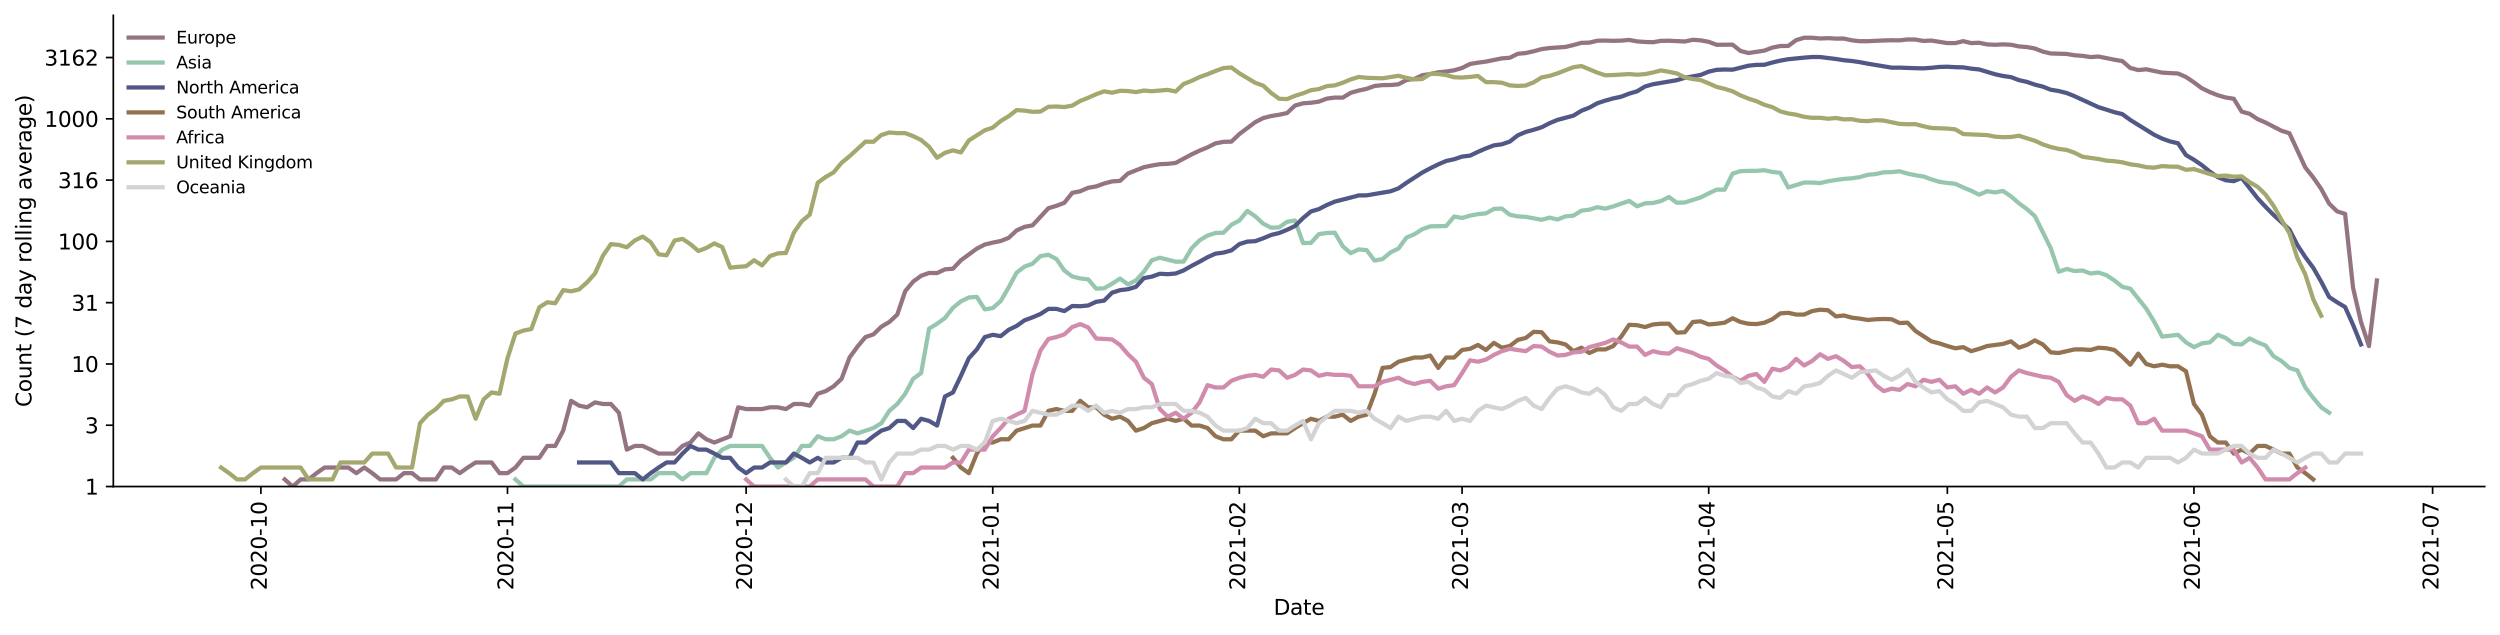 <?xml version="1.0" encoding="utf-8" standalone="no"?>
<!DOCTYPE svg PUBLIC "-//W3C//DTD SVG 1.1//EN"
  "http://www.w3.org/Graphics/SVG/1.1/DTD/svg11.dtd">
<svg height="298.621pt" version="1.1" viewBox="0 0 1176.528 298.621" width="1176.528pt" xmlns="http://www.w3.org/2000/svg" xmlns:xlink="http://www.w3.org/1999/xlink">
 <defs>
  <style type="text/css">*{stroke-linecap:butt;stroke-linejoin:round;}</style>
 </defs>
 <g id="figure_1">
  <g id="patch_1">
   <path d="M 0 298.621 
L 1176.528 298.621 
L 1176.528 0 
L 0 0 
z
" style="fill:#ffffff;"/>
  </g>
  <g id="axes_1">
   <g id="patch_2">
    <path d="M 53.328 228.96 
L 1169.328 228.96 
L 1169.328 7.2 
L 53.328 7.2 
z
" style="fill:#ffffff;"/>
   </g>
   <g id="matplotlib.axis_1">
    <g id="xtick_1">
     <g id="line2d_1">
      <defs>
       <path d="M 0 0 
L 0 3.5 
" id="m8755828270" style="stroke:#000000;stroke-width:0.8;"/>
      </defs>
      <g>
       <use style="stroke:#000000;stroke-width:0.8;" x="122.774" xlink:href="#m8755828270" y="228.96"/>
      </g>
     </g>
     <g id="text_1">
      <!-- 2020-10 -->
      <g transform="translate(125.533 277.743)rotate(-90)scale(0.1 -0.1)">
       <defs>
        <path d="M 1228 531 
L 3431 531 
L 3431 0 
L 469 0 
L 469 531 
Q 828 903 1448 1529 
Q 2069 2156 2228 2338 
Q 2531 2678 2651 2914 
Q 2772 3150 2772 3378 
Q 2772 3750 2511 3984 
Q 2250 4219 1831 4219 
Q 1534 4219 1204 4116 
Q 875 4013 500 3803 
L 500 4441 
Q 881 4594 1212 4672 
Q 1544 4750 1819 4750 
Q 2544 4750 2975 4387 
Q 3406 4025 3406 3419 
Q 3406 3131 3298 2873 
Q 3191 2616 2906 2266 
Q 2828 2175 2409 1742 
Q 1991 1309 1228 531 
z
" id="DejaVuSans-32" transform="scale(0.016)"/>
        <path d="M 2034 4250 
Q 1547 4250 1301 3770 
Q 1056 3291 1056 2328 
Q 1056 1369 1301 889 
Q 1547 409 2034 409 
Q 2525 409 2770 889 
Q 3016 1369 3016 2328 
Q 3016 3291 2770 3770 
Q 2525 4250 2034 4250 
z
M 2034 4750 
Q 2819 4750 3233 4129 
Q 3647 3509 3647 2328 
Q 3647 1150 3233 529 
Q 2819 -91 2034 -91 
Q 1250 -91 836 529 
Q 422 1150 422 2328 
Q 422 3509 836 4129 
Q 1250 4750 2034 4750 
z
" id="DejaVuSans-30" transform="scale(0.016)"/>
        <path d="M 313 2009 
L 1997 2009 
L 1997 1497 
L 313 1497 
L 313 2009 
z
" id="DejaVuSans-2d" transform="scale(0.016)"/>
        <path d="M 794 531 
L 1825 531 
L 1825 4091 
L 703 3866 
L 703 4441 
L 1819 4666 
L 2450 4666 
L 2450 531 
L 3481 531 
L 3481 0 
L 794 0 
L 794 531 
z
" id="DejaVuSans-31" transform="scale(0.016)"/>
       </defs>
       <use xlink:href="#DejaVuSans-32"/>
       <use x="63.623" xlink:href="#DejaVuSans-30"/>
       <use x="127.246" xlink:href="#DejaVuSans-32"/>
       <use x="190.869" xlink:href="#DejaVuSans-30"/>
       <use x="254.492" xlink:href="#DejaVuSans-2d"/>
       <use x="290.576" xlink:href="#DejaVuSans-31"/>
       <use x="354.199" xlink:href="#DejaVuSans-30"/>
      </g>
     </g>
    </g>
    <g id="xtick_2">
     <g id="line2d_2">
      <g>
       <use style="stroke:#000000;stroke-width:0.8;" x="238.829" xlink:href="#m8755828270" y="228.96"/>
      </g>
     </g>
     <g id="text_2">
      <!-- 2020-11 -->
      <g transform="translate(241.588 277.743)rotate(-90)scale(0.1 -0.1)">
       <use xlink:href="#DejaVuSans-32"/>
       <use x="63.623" xlink:href="#DejaVuSans-30"/>
       <use x="127.246" xlink:href="#DejaVuSans-32"/>
       <use x="190.869" xlink:href="#DejaVuSans-30"/>
       <use x="254.492" xlink:href="#DejaVuSans-2d"/>
       <use x="290.576" xlink:href="#DejaVuSans-31"/>
       <use x="354.199" xlink:href="#DejaVuSans-31"/>
      </g>
     </g>
    </g>
    <g id="xtick_3">
     <g id="line2d_3">
      <g>
       <use style="stroke:#000000;stroke-width:0.8;" x="351.14" xlink:href="#m8755828270" y="228.96"/>
      </g>
     </g>
     <g id="text_3">
      <!-- 2020-12 -->
      <g transform="translate(353.9 277.743)rotate(-90)scale(0.1 -0.1)">
       <use xlink:href="#DejaVuSans-32"/>
       <use x="63.623" xlink:href="#DejaVuSans-30"/>
       <use x="127.246" xlink:href="#DejaVuSans-32"/>
       <use x="190.869" xlink:href="#DejaVuSans-30"/>
       <use x="254.492" xlink:href="#DejaVuSans-2d"/>
       <use x="290.576" xlink:href="#DejaVuSans-31"/>
       <use x="354.199" xlink:href="#DejaVuSans-32"/>
      </g>
     </g>
    </g>
    <g id="xtick_4">
     <g id="line2d_4">
      <g>
       <use style="stroke:#000000;stroke-width:0.8;" x="467.195" xlink:href="#m8755828270" y="228.96"/>
      </g>
     </g>
     <g id="text_4">
      <!-- 2021-01 -->
      <g transform="translate(469.955 277.743)rotate(-90)scale(0.1 -0.1)">
       <use xlink:href="#DejaVuSans-32"/>
       <use x="63.623" xlink:href="#DejaVuSans-30"/>
       <use x="127.246" xlink:href="#DejaVuSans-32"/>
       <use x="190.869" xlink:href="#DejaVuSans-31"/>
       <use x="254.492" xlink:href="#DejaVuSans-2d"/>
       <use x="290.576" xlink:href="#DejaVuSans-30"/>
       <use x="354.199" xlink:href="#DejaVuSans-31"/>
      </g>
     </g>
    </g>
    <g id="xtick_5">
     <g id="line2d_5">
      <g>
       <use style="stroke:#000000;stroke-width:0.8;" x="583.25" xlink:href="#m8755828270" y="228.96"/>
      </g>
     </g>
     <g id="text_5">
      <!-- 2021-02 -->
      <g transform="translate(586.01 277.743)rotate(-90)scale(0.1 -0.1)">
       <use xlink:href="#DejaVuSans-32"/>
       <use x="63.623" xlink:href="#DejaVuSans-30"/>
       <use x="127.246" xlink:href="#DejaVuSans-32"/>
       <use x="190.869" xlink:href="#DejaVuSans-31"/>
       <use x="254.492" xlink:href="#DejaVuSans-2d"/>
       <use x="290.576" xlink:href="#DejaVuSans-30"/>
       <use x="354.199" xlink:href="#DejaVuSans-32"/>
      </g>
     </g>
    </g>
    <g id="xtick_6">
     <g id="line2d_6">
      <g>
       <use style="stroke:#000000;stroke-width:0.8;" x="688.074" xlink:href="#m8755828270" y="228.96"/>
      </g>
     </g>
     <g id="text_6">
      <!-- 2021-03 -->
      <g transform="translate(690.834 277.743)rotate(-90)scale(0.1 -0.1)">
       <defs>
        <path d="M 2597 2516 
Q 3050 2419 3304 2112 
Q 3559 1806 3559 1356 
Q 3559 666 3084 287 
Q 2609 -91 1734 -91 
Q 1441 -91 1130 -33 
Q 819 25 488 141 
L 488 750 
Q 750 597 1062 519 
Q 1375 441 1716 441 
Q 2309 441 2620 675 
Q 2931 909 2931 1356 
Q 2931 1769 2642 2001 
Q 2353 2234 1838 2234 
L 1294 2234 
L 1294 2753 
L 1863 2753 
Q 2328 2753 2575 2939 
Q 2822 3125 2822 3475 
Q 2822 3834 2567 4026 
Q 2313 4219 1838 4219 
Q 1578 4219 1281 4162 
Q 984 4106 628 3988 
L 628 4550 
Q 988 4650 1302 4700 
Q 1616 4750 1894 4750 
Q 2613 4750 3031 4423 
Q 3450 4097 3450 3541 
Q 3450 3153 3228 2886 
Q 3006 2619 2597 2516 
z
" id="DejaVuSans-33" transform="scale(0.016)"/>
       </defs>
       <use xlink:href="#DejaVuSans-32"/>
       <use x="63.623" xlink:href="#DejaVuSans-30"/>
       <use x="127.246" xlink:href="#DejaVuSans-32"/>
       <use x="190.869" xlink:href="#DejaVuSans-31"/>
       <use x="254.492" xlink:href="#DejaVuSans-2d"/>
       <use x="290.576" xlink:href="#DejaVuSans-30"/>
       <use x="354.199" xlink:href="#DejaVuSans-33"/>
      </g>
     </g>
    </g>
    <g id="xtick_7">
     <g id="line2d_7">
      <g>
       <use style="stroke:#000000;stroke-width:0.8;" x="804.129" xlink:href="#m8755828270" y="228.96"/>
      </g>
     </g>
     <g id="text_7">
      <!-- 2021-04 -->
      <g transform="translate(806.889 277.743)rotate(-90)scale(0.1 -0.1)">
       <defs>
        <path d="M 2419 4116 
L 825 1625 
L 2419 1625 
L 2419 4116 
z
M 2253 4666 
L 3047 4666 
L 3047 1625 
L 3713 1625 
L 3713 1100 
L 3047 1100 
L 3047 0 
L 2419 0 
L 2419 1100 
L 313 1100 
L 313 1709 
L 2253 4666 
z
" id="DejaVuSans-34" transform="scale(0.016)"/>
       </defs>
       <use xlink:href="#DejaVuSans-32"/>
       <use x="63.623" xlink:href="#DejaVuSans-30"/>
       <use x="127.246" xlink:href="#DejaVuSans-32"/>
       <use x="190.869" xlink:href="#DejaVuSans-31"/>
       <use x="254.492" xlink:href="#DejaVuSans-2d"/>
       <use x="290.576" xlink:href="#DejaVuSans-30"/>
       <use x="354.199" xlink:href="#DejaVuSans-34"/>
      </g>
     </g>
    </g>
    <g id="xtick_8">
     <g id="line2d_8">
      <g>
       <use style="stroke:#000000;stroke-width:0.8;" x="916.441" xlink:href="#m8755828270" y="228.96"/>
      </g>
     </g>
     <g id="text_8">
      <!-- 2021-05 -->
      <g transform="translate(919.2 277.743)rotate(-90)scale(0.1 -0.1)">
       <defs>
        <path d="M 691 4666 
L 3169 4666 
L 3169 4134 
L 1269 4134 
L 1269 2991 
Q 1406 3038 1543 3061 
Q 1681 3084 1819 3084 
Q 2600 3084 3056 2656 
Q 3513 2228 3513 1497 
Q 3513 744 3044 326 
Q 2575 -91 1722 -91 
Q 1428 -91 1123 -41 
Q 819 9 494 109 
L 494 744 
Q 775 591 1075 516 
Q 1375 441 1709 441 
Q 2250 441 2565 725 
Q 2881 1009 2881 1497 
Q 2881 1984 2565 2268 
Q 2250 2553 1709 2553 
Q 1456 2553 1204 2497 
Q 953 2441 691 2322 
L 691 4666 
z
" id="DejaVuSans-35" transform="scale(0.016)"/>
       </defs>
       <use xlink:href="#DejaVuSans-32"/>
       <use x="63.623" xlink:href="#DejaVuSans-30"/>
       <use x="127.246" xlink:href="#DejaVuSans-32"/>
       <use x="190.869" xlink:href="#DejaVuSans-31"/>
       <use x="254.492" xlink:href="#DejaVuSans-2d"/>
       <use x="290.576" xlink:href="#DejaVuSans-30"/>
       <use x="354.199" xlink:href="#DejaVuSans-35"/>
      </g>
     </g>
    </g>
    <g id="xtick_9">
     <g id="line2d_9">
      <g>
       <use style="stroke:#000000;stroke-width:0.8;" x="1032.496" xlink:href="#m8755828270" y="228.96"/>
      </g>
     </g>
     <g id="text_9">
      <!-- 2021-06 -->
      <g transform="translate(1035.255 277.743)rotate(-90)scale(0.1 -0.1)">
       <defs>
        <path d="M 2113 2584 
Q 1688 2584 1439 2293 
Q 1191 2003 1191 1497 
Q 1191 994 1439 701 
Q 1688 409 2113 409 
Q 2538 409 2786 701 
Q 3034 994 3034 1497 
Q 3034 2003 2786 2293 
Q 2538 2584 2113 2584 
z
M 3366 4563 
L 3366 3988 
Q 3128 4100 2886 4159 
Q 2644 4219 2406 4219 
Q 1781 4219 1451 3797 
Q 1122 3375 1075 2522 
Q 1259 2794 1537 2939 
Q 1816 3084 2150 3084 
Q 2853 3084 3261 2657 
Q 3669 2231 3669 1497 
Q 3669 778 3244 343 
Q 2819 -91 2113 -91 
Q 1303 -91 875 529 
Q 447 1150 447 2328 
Q 447 3434 972 4092 
Q 1497 4750 2381 4750 
Q 2619 4750 2861 4703 
Q 3103 4656 3366 4563 
z
" id="DejaVuSans-36" transform="scale(0.016)"/>
       </defs>
       <use xlink:href="#DejaVuSans-32"/>
       <use x="63.623" xlink:href="#DejaVuSans-30"/>
       <use x="127.246" xlink:href="#DejaVuSans-32"/>
       <use x="190.869" xlink:href="#DejaVuSans-31"/>
       <use x="254.492" xlink:href="#DejaVuSans-2d"/>
       <use x="290.576" xlink:href="#DejaVuSans-30"/>
       <use x="354.199" xlink:href="#DejaVuSans-36"/>
      </g>
     </g>
    </g>
    <g id="xtick_10">
     <g id="line2d_10">
      <g>
       <use style="stroke:#000000;stroke-width:0.8;" x="1144.807" xlink:href="#m8755828270" y="228.96"/>
      </g>
     </g>
     <g id="text_10">
      <!-- 2021-07 -->
      <g transform="translate(1147.566 277.743)rotate(-90)scale(0.1 -0.1)">
       <defs>
        <path d="M 525 4666 
L 3525 4666 
L 3525 4397 
L 1831 0 
L 1172 0 
L 2766 4134 
L 525 4134 
L 525 4666 
z
" id="DejaVuSans-37" transform="scale(0.016)"/>
       </defs>
       <use xlink:href="#DejaVuSans-32"/>
       <use x="63.623" xlink:href="#DejaVuSans-30"/>
       <use x="127.246" xlink:href="#DejaVuSans-32"/>
       <use x="190.869" xlink:href="#DejaVuSans-31"/>
       <use x="254.492" xlink:href="#DejaVuSans-2d"/>
       <use x="290.576" xlink:href="#DejaVuSans-30"/>
       <use x="354.199" xlink:href="#DejaVuSans-37"/>
      </g>
     </g>
    </g>
    <g id="text_11">
     <!-- Date -->
     <g transform="translate(599.377 289.341)scale(0.1 -0.1)">
      <defs>
       <path d="M 1259 4147 
L 1259 519 
L 2022 519 
Q 2988 519 3436 956 
Q 3884 1394 3884 2338 
Q 3884 3275 3436 3711 
Q 2988 4147 2022 4147 
L 1259 4147 
z
M 628 4666 
L 1925 4666 
Q 3281 4666 3915 4102 
Q 4550 3538 4550 2338 
Q 4550 1131 3912 565 
Q 3275 0 1925 0 
L 628 0 
L 628 4666 
z
" id="DejaVuSans-44" transform="scale(0.016)"/>
       <path d="M 2194 1759 
Q 1497 1759 1228 1600 
Q 959 1441 959 1056 
Q 959 750 1161 570 
Q 1363 391 1709 391 
Q 2188 391 2477 730 
Q 2766 1069 2766 1631 
L 2766 1759 
L 2194 1759 
z
M 3341 1997 
L 3341 0 
L 2766 0 
L 2766 531 
Q 2569 213 2275 61 
Q 1981 -91 1556 -91 
Q 1019 -91 701 211 
Q 384 513 384 1019 
Q 384 1609 779 1909 
Q 1175 2209 1959 2209 
L 2766 2209 
L 2766 2266 
Q 2766 2663 2505 2880 
Q 2244 3097 1772 3097 
Q 1472 3097 1187 3025 
Q 903 2953 641 2809 
L 641 3341 
Q 956 3463 1253 3523 
Q 1550 3584 1831 3584 
Q 2591 3584 2966 3190 
Q 3341 2797 3341 1997 
z
" id="DejaVuSans-61" transform="scale(0.016)"/>
       <path d="M 1172 4494 
L 1172 3500 
L 2356 3500 
L 2356 3053 
L 1172 3053 
L 1172 1153 
Q 1172 725 1289 603 
Q 1406 481 1766 481 
L 2356 481 
L 2356 0 
L 1766 0 
Q 1100 0 847 248 
Q 594 497 594 1153 
L 594 3053 
L 172 3053 
L 172 3500 
L 594 3500 
L 594 4494 
L 1172 4494 
z
" id="DejaVuSans-74" transform="scale(0.016)"/>
       <path d="M 3597 1894 
L 3597 1613 
L 953 1613 
Q 991 1019 1311 708 
Q 1631 397 2203 397 
Q 2534 397 2845 478 
Q 3156 559 3463 722 
L 3463 178 
Q 3153 47 2828 -22 
Q 2503 -91 2169 -91 
Q 1331 -91 842 396 
Q 353 884 353 1716 
Q 353 2575 817 3079 
Q 1281 3584 2069 3584 
Q 2775 3584 3186 3129 
Q 3597 2675 3597 1894 
z
M 3022 2063 
Q 3016 2534 2758 2815 
Q 2500 3097 2075 3097 
Q 1594 3097 1305 2825 
Q 1016 2553 972 2059 
L 3022 2063 
z
" id="DejaVuSans-65" transform="scale(0.016)"/>
      </defs>
      <use xlink:href="#DejaVuSans-44"/>
      <use x="77.002" xlink:href="#DejaVuSans-61"/>
      <use x="138.281" xlink:href="#DejaVuSans-74"/>
      <use x="177.49" xlink:href="#DejaVuSans-65"/>
     </g>
    </g>
   </g>
   <g id="matplotlib.axis_2">
    <g id="ytick_1">
     <g id="line2d_11">
      <defs>
       <path d="M 0 0 
L -3.5 0 
" id="m5a23519201" style="stroke:#000000;stroke-width:0.8;"/>
      </defs>
      <g>
       <use style="stroke:#000000;stroke-width:0.8;" x="53.328" xlink:href="#m5a23519201" y="228.96"/>
      </g>
     </g>
     <g id="text_12">
      <!-- 1 -->
      <g transform="translate(39.966 232.759)scale(0.1 -0.1)">
       <use xlink:href="#DejaVuSans-31"/>
      </g>
     </g>
    </g>
    <g id="ytick_2">
     <g id="line2d_12">
      <g>
       <use style="stroke:#000000;stroke-width:0.8;" x="53.328" xlink:href="#m5a23519201" y="200.12"/>
      </g>
     </g>
     <g id="text_13">
      <!-- 3 -->
      <g transform="translate(39.966 203.919)scale(0.1 -0.1)">
       <use xlink:href="#DejaVuSans-33"/>
      </g>
     </g>
    </g>
    <g id="ytick_3">
     <g id="line2d_13">
      <g>
       <use style="stroke:#000000;stroke-width:0.8;" x="53.328" xlink:href="#m5a23519201" y="171.28"/>
      </g>
     </g>
     <g id="text_14">
      <!-- 10 -->
      <g transform="translate(33.603 175.079)scale(0.1 -0.1)">
       <use xlink:href="#DejaVuSans-31"/>
       <use x="63.623" xlink:href="#DejaVuSans-30"/>
      </g>
     </g>
    </g>
    <g id="ytick_4">
     <g id="line2d_14">
      <g>
       <use style="stroke:#000000;stroke-width:0.8;" x="53.328" xlink:href="#m5a23519201" y="142.439"/>
      </g>
     </g>
     <g id="text_15">
      <!-- 31 -->
      <g transform="translate(33.603 146.239)scale(0.1 -0.1)">
       <use xlink:href="#DejaVuSans-33"/>
       <use x="63.623" xlink:href="#DejaVuSans-31"/>
      </g>
     </g>
    </g>
    <g id="ytick_5">
     <g id="line2d_15">
      <g>
       <use style="stroke:#000000;stroke-width:0.8;" x="53.328" xlink:href="#m5a23519201" y="113.599"/>
      </g>
     </g>
     <g id="text_16">
      <!-- 100 -->
      <g transform="translate(27.241 117.398)scale(0.1 -0.1)">
       <use xlink:href="#DejaVuSans-31"/>
       <use x="63.623" xlink:href="#DejaVuSans-30"/>
       <use x="127.246" xlink:href="#DejaVuSans-30"/>
      </g>
     </g>
    </g>
    <g id="ytick_6">
     <g id="line2d_16">
      <g>
       <use style="stroke:#000000;stroke-width:0.8;" x="53.328" xlink:href="#m5a23519201" y="84.759"/>
      </g>
     </g>
     <g id="text_17">
      <!-- 316 -->
      <g transform="translate(27.241 88.558)scale(0.1 -0.1)">
       <use xlink:href="#DejaVuSans-33"/>
       <use x="63.623" xlink:href="#DejaVuSans-31"/>
       <use x="127.246" xlink:href="#DejaVuSans-36"/>
      </g>
     </g>
    </g>
    <g id="ytick_7">
     <g id="line2d_17">
      <g>
       <use style="stroke:#000000;stroke-width:0.8;" x="53.328" xlink:href="#m5a23519201" y="55.919"/>
      </g>
     </g>
     <g id="text_18">
      <!-- 1000 -->
      <g transform="translate(20.878 59.718)scale(0.1 -0.1)">
       <use xlink:href="#DejaVuSans-31"/>
       <use x="63.623" xlink:href="#DejaVuSans-30"/>
       <use x="127.246" xlink:href="#DejaVuSans-30"/>
       <use x="190.869" xlink:href="#DejaVuSans-30"/>
      </g>
     </g>
    </g>
    <g id="ytick_8">
     <g id="line2d_18">
      <g>
       <use style="stroke:#000000;stroke-width:0.8;" x="53.328" xlink:href="#m5a23519201" y="27.079"/>
      </g>
     </g>
     <g id="text_19">
      <!-- 3162 -->
      <g transform="translate(20.878 30.878)scale(0.1 -0.1)">
       <use xlink:href="#DejaVuSans-33"/>
       <use x="63.623" xlink:href="#DejaVuSans-31"/>
       <use x="127.246" xlink:href="#DejaVuSans-36"/>
       <use x="190.869" xlink:href="#DejaVuSans-32"/>
      </g>
     </g>
    </g>
    <g id="text_20">
     <!-- Count (7 day rolling average) -->
     <g transform="translate(14.798 191.548)rotate(-90)scale(0.1 -0.1)">
      <defs>
       <path d="M 4122 4306 
L 4122 3641 
Q 3803 3938 3442 4084 
Q 3081 4231 2675 4231 
Q 1875 4231 1450 3742 
Q 1025 3253 1025 2328 
Q 1025 1406 1450 917 
Q 1875 428 2675 428 
Q 3081 428 3442 575 
Q 3803 722 4122 1019 
L 4122 359 
Q 3791 134 3420 21 
Q 3050 -91 2638 -91 
Q 1578 -91 968 557 
Q 359 1206 359 2328 
Q 359 3453 968 4101 
Q 1578 4750 2638 4750 
Q 3056 4750 3426 4639 
Q 3797 4528 4122 4306 
z
" id="DejaVuSans-43" transform="scale(0.016)"/>
       <path d="M 1959 3097 
Q 1497 3097 1228 2736 
Q 959 2375 959 1747 
Q 959 1119 1226 758 
Q 1494 397 1959 397 
Q 2419 397 2687 759 
Q 2956 1122 2956 1747 
Q 2956 2369 2687 2733 
Q 2419 3097 1959 3097 
z
M 1959 3584 
Q 2709 3584 3137 3096 
Q 3566 2609 3566 1747 
Q 3566 888 3137 398 
Q 2709 -91 1959 -91 
Q 1206 -91 779 398 
Q 353 888 353 1747 
Q 353 2609 779 3096 
Q 1206 3584 1959 3584 
z
" id="DejaVuSans-6f" transform="scale(0.016)"/>
       <path d="M 544 1381 
L 544 3500 
L 1119 3500 
L 1119 1403 
Q 1119 906 1312 657 
Q 1506 409 1894 409 
Q 2359 409 2629 706 
Q 2900 1003 2900 1516 
L 2900 3500 
L 3475 3500 
L 3475 0 
L 2900 0 
L 2900 538 
Q 2691 219 2414 64 
Q 2138 -91 1772 -91 
Q 1169 -91 856 284 
Q 544 659 544 1381 
z
M 1991 3584 
L 1991 3584 
z
" id="DejaVuSans-75" transform="scale(0.016)"/>
       <path d="M 3513 2113 
L 3513 0 
L 2938 0 
L 2938 2094 
Q 2938 2591 2744 2837 
Q 2550 3084 2163 3084 
Q 1697 3084 1428 2787 
Q 1159 2491 1159 1978 
L 1159 0 
L 581 0 
L 581 3500 
L 1159 3500 
L 1159 2956 
Q 1366 3272 1645 3428 
Q 1925 3584 2291 3584 
Q 2894 3584 3203 3211 
Q 3513 2838 3513 2113 
z
" id="DejaVuSans-6e" transform="scale(0.016)"/>
       <path id="DejaVuSans-20" transform="scale(0.016)"/>
       <path d="M 1984 4856 
Q 1566 4138 1362 3434 
Q 1159 2731 1159 2009 
Q 1159 1288 1364 580 
Q 1569 -128 1984 -844 
L 1484 -844 
Q 1016 -109 783 600 
Q 550 1309 550 2009 
Q 550 2706 781 3412 
Q 1013 4119 1484 4856 
L 1984 4856 
z
" id="DejaVuSans-28" transform="scale(0.016)"/>
       <path d="M 2906 2969 
L 2906 4863 
L 3481 4863 
L 3481 0 
L 2906 0 
L 2906 525 
Q 2725 213 2448 61 
Q 2172 -91 1784 -91 
Q 1150 -91 751 415 
Q 353 922 353 1747 
Q 353 2572 751 3078 
Q 1150 3584 1784 3584 
Q 2172 3584 2448 3432 
Q 2725 3281 2906 2969 
z
M 947 1747 
Q 947 1113 1208 752 
Q 1469 391 1925 391 
Q 2381 391 2643 752 
Q 2906 1113 2906 1747 
Q 2906 2381 2643 2742 
Q 2381 3103 1925 3103 
Q 1469 3103 1208 2742 
Q 947 2381 947 1747 
z
" id="DejaVuSans-64" transform="scale(0.016)"/>
       <path d="M 2059 -325 
Q 1816 -950 1584 -1140 
Q 1353 -1331 966 -1331 
L 506 -1331 
L 506 -850 
L 844 -850 
Q 1081 -850 1212 -737 
Q 1344 -625 1503 -206 
L 1606 56 
L 191 3500 
L 800 3500 
L 1894 763 
L 2988 3500 
L 3597 3500 
L 2059 -325 
z
" id="DejaVuSans-79" transform="scale(0.016)"/>
       <path d="M 2631 2963 
Q 2534 3019 2420 3045 
Q 2306 3072 2169 3072 
Q 1681 3072 1420 2755 
Q 1159 2438 1159 1844 
L 1159 0 
L 581 0 
L 581 3500 
L 1159 3500 
L 1159 2956 
Q 1341 3275 1631 3429 
Q 1922 3584 2338 3584 
Q 2397 3584 2469 3576 
Q 2541 3569 2628 3553 
L 2631 2963 
z
" id="DejaVuSans-72" transform="scale(0.016)"/>
       <path d="M 603 4863 
L 1178 4863 
L 1178 0 
L 603 0 
L 603 4863 
z
" id="DejaVuSans-6c" transform="scale(0.016)"/>
       <path d="M 603 3500 
L 1178 3500 
L 1178 0 
L 603 0 
L 603 3500 
z
M 603 4863 
L 1178 4863 
L 1178 4134 
L 603 4134 
L 603 4863 
z
" id="DejaVuSans-69" transform="scale(0.016)"/>
       <path d="M 2906 1791 
Q 2906 2416 2648 2759 
Q 2391 3103 1925 3103 
Q 1463 3103 1205 2759 
Q 947 2416 947 1791 
Q 947 1169 1205 825 
Q 1463 481 1925 481 
Q 2391 481 2648 825 
Q 2906 1169 2906 1791 
z
M 3481 434 
Q 3481 -459 3084 -895 
Q 2688 -1331 1869 -1331 
Q 1566 -1331 1297 -1286 
Q 1028 -1241 775 -1147 
L 775 -588 
Q 1028 -725 1275 -790 
Q 1522 -856 1778 -856 
Q 2344 -856 2625 -561 
Q 2906 -266 2906 331 
L 2906 616 
Q 2728 306 2450 153 
Q 2172 0 1784 0 
Q 1141 0 747 490 
Q 353 981 353 1791 
Q 353 2603 747 3093 
Q 1141 3584 1784 3584 
Q 2172 3584 2450 3431 
Q 2728 3278 2906 2969 
L 2906 3500 
L 3481 3500 
L 3481 434 
z
" id="DejaVuSans-67" transform="scale(0.016)"/>
       <path d="M 191 3500 
L 800 3500 
L 1894 563 
L 2988 3500 
L 3597 3500 
L 2284 0 
L 1503 0 
L 191 3500 
z
" id="DejaVuSans-76" transform="scale(0.016)"/>
       <path d="M 513 4856 
L 1013 4856 
Q 1481 4119 1714 3412 
Q 1947 2706 1947 2009 
Q 1947 1309 1714 600 
Q 1481 -109 1013 -844 
L 513 -844 
Q 928 -128 1133 580 
Q 1338 1288 1338 2009 
Q 1338 2731 1133 3434 
Q 928 4138 513 4856 
z
" id="DejaVuSans-29" transform="scale(0.016)"/>
      </defs>
      <use xlink:href="#DejaVuSans-43"/>
      <use x="69.824" xlink:href="#DejaVuSans-6f"/>
      <use x="131.006" xlink:href="#DejaVuSans-75"/>
      <use x="194.385" xlink:href="#DejaVuSans-6e"/>
      <use x="257.764" xlink:href="#DejaVuSans-74"/>
      <use x="296.973" xlink:href="#DejaVuSans-20"/>
      <use x="328.76" xlink:href="#DejaVuSans-28"/>
      <use x="367.773" xlink:href="#DejaVuSans-37"/>
      <use x="431.396" xlink:href="#DejaVuSans-20"/>
      <use x="463.184" xlink:href="#DejaVuSans-64"/>
      <use x="526.66" xlink:href="#DejaVuSans-61"/>
      <use x="587.939" xlink:href="#DejaVuSans-79"/>
      <use x="647.119" xlink:href="#DejaVuSans-20"/>
      <use x="678.906" xlink:href="#DejaVuSans-72"/>
      <use x="717.77" xlink:href="#DejaVuSans-6f"/>
      <use x="778.951" xlink:href="#DejaVuSans-6c"/>
      <use x="806.734" xlink:href="#DejaVuSans-6c"/>
      <use x="834.518" xlink:href="#DejaVuSans-69"/>
      <use x="862.301" xlink:href="#DejaVuSans-6e"/>
      <use x="925.68" xlink:href="#DejaVuSans-67"/>
      <use x="989.156" xlink:href="#DejaVuSans-20"/>
      <use x="1020.943" xlink:href="#DejaVuSans-61"/>
      <use x="1082.223" xlink:href="#DejaVuSans-76"/>
      <use x="1141.402" xlink:href="#DejaVuSans-65"/>
      <use x="1202.926" xlink:href="#DejaVuSans-72"/>
      <use x="1244.039" xlink:href="#DejaVuSans-61"/>
      <use x="1305.318" xlink:href="#DejaVuSans-67"/>
      <use x="1368.795" xlink:href="#DejaVuSans-65"/>
      <use x="1430.318" xlink:href="#DejaVuSans-29"/>
     </g>
    </g>
   </g>
   <g id="line2d_19">
    <path clip-path="url(#paea6f84249)" d="M 134.005 225.615 
L 137.749 228.96 
L 141.492 225.615 
L 145.236 225.615 
L 148.98 222.665 
L 152.724 220.025 
L 163.955 220.025 
L 167.698 222.665 
L 171.442 220.025 
L 175.186 222.665 
L 178.93 225.615 
L 186.417 225.615 
L 190.161 222.665 
L 193.904 222.665 
L 197.648 225.615 
L 205.136 225.615 
L 208.879 220.025 
L 212.623 220.025 
L 216.367 222.665 
L 220.11 220.025 
L 223.854 217.638 
L 231.342 217.638 
L 235.085 222.665 
L 238.829 222.665 
L 242.573 220.025 
L 246.316 215.458 
L 253.804 215.458 
L 257.548 209.868 
L 261.291 209.868 
L 265.035 202.662 
L 268.779 188.643 
L 272.522 190.888 
L 276.266 191.683 
L 280.01 189.369 
L 283.753 190.117 
L 287.497 190.117 
L 291.241 194.233 
L 294.985 211.596 
L 298.728 209.868 
L 302.472 209.868 
L 306.216 211.596 
L 309.959 213.453 
L 317.447 213.453 
L 321.191 209.868 
L 324.934 208.251 
L 328.678 203.947 
L 332.422 206.733 
L 336.165 208.251 
L 343.653 205.301 
L 347.397 191.683 
L 351.14 192.505 
L 358.628 192.505 
L 362.371 191.683 
L 366.115 191.683 
L 369.859 192.505 
L 373.603 190.117 
L 377.346 190.117 
L 381.09 190.888 
L 384.834 185.298 
L 388.577 184.076 
L 392.321 181.797 
L 396.065 178.249 
L 399.809 168.25 
L 403.552 163.108 
L 407.296 158.627 
L 411.04 157.364 
L 414.783 153.738 
L 418.527 151.529 
L 422.271 148.042 
L 426.014 137.004 
L 429.758 132.513 
L 433.502 129.775 
L 437.246 128.445 
L 440.989 128.51 
L 444.733 126.756 
L 448.477 126.455 
L 452.22 122.483 
L 459.708 117.006 
L 463.452 115.073 
L 467.195 114.178 
L 470.939 113.421 
L 474.683 111.938 
L 478.426 108.443 
L 482.17 106.753 
L 485.914 106.055 
L 493.401 97.977 
L 497.145 96.87 
L 500.889 95.443 
L 504.632 90.746 
L 508.376 90.01 
L 512.12 88.376 
L 515.864 87.73 
L 519.607 86.367 
L 523.351 85.373 
L 527.095 85.131 
L 530.838 81.641 
L 538.326 78.676 
L 542.069 77.907 
L 545.813 77.269 
L 549.557 77.11 
L 553.301 76.664 
L 560.788 72.639 
L 564.532 70.882 
L 568.275 69.349 
L 572.019 67.465 
L 575.763 66.754 
L 579.507 66.655 
L 583.25 63.092 
L 590.738 57.476 
L 594.481 55.567 
L 598.225 54.601 
L 601.969 54.004 
L 605.713 53.195 
L 609.456 49.66 
L 613.2 48.622 
L 616.944 48.353 
L 620.687 47.825 
L 624.431 46.407 
L 628.175 45.92 
L 631.919 45.949 
L 635.662 43.669 
L 639.406 42.622 
L 643.15 41.788 
L 646.893 40.46 
L 650.637 40.054 
L 654.381 40.008 
L 658.125 39.675 
L 661.868 37.669 
L 665.612 37.145 
L 669.356 35.382 
L 673.099 34.845 
L 676.843 34.033 
L 680.587 33.656 
L 684.33 33.086 
L 688.074 31.982 
L 691.818 30.1 
L 695.562 29.486 
L 699.305 28.986 
L 706.793 27.462 
L 710.536 27.183 
L 714.28 25.305 
L 718.024 24.966 
L 721.768 24.123 
L 725.511 23.114 
L 729.255 22.606 
L 736.742 22.096 
L 740.486 21.193 
L 744.23 20.157 
L 747.974 20.064 
L 751.717 19.164 
L 755.461 19.088 
L 759.205 19.217 
L 762.948 19.114 
L 766.692 18.786 
L 770.436 19.473 
L 774.18 19.757 
L 777.923 19.873 
L 781.667 19.224 
L 785.411 19.174 
L 792.898 19.521 
L 796.642 18.735 
L 800.385 18.99 
L 804.129 19.683 
L 807.873 21.077 
L 815.36 21.007 
L 819.104 23.991 
L 822.848 24.952 
L 830.335 23.831 
L 834.079 22.401 
L 837.823 21.656 
L 841.566 21.617 
L 845.31 18.864 
L 849.054 17.762 
L 852.797 17.76 
L 856.541 18.118 
L 860.285 17.957 
L 864.029 18.163 
L 867.772 18.159 
L 871.516 18.975 
L 875.26 19.402 
L 879.003 19.382 
L 886.491 19.038 
L 890.235 18.947 
L 893.978 18.994 
L 897.722 18.565 
L 901.466 18.62 
L 905.209 19.267 
L 908.953 19.098 
L 916.441 20.279 
L 920.184 20.281 
L 923.928 19.36 
L 927.672 20.279 
L 931.415 20.113 
L 935.159 20.898 
L 938.903 21.074 
L 942.646 20.882 
L 946.39 21.064 
L 950.134 21.845 
L 953.878 22.146 
L 957.621 22.823 
L 961.365 24.282 
L 965.109 25.163 
L 972.596 25.386 
L 976.34 26.022 
L 980.084 26.285 
L 983.827 26.868 
L 987.571 26.603 
L 995.058 28.107 
L 998.802 28.756 
L 1002.546 31.991 
L 1006.29 32.971 
L 1010.033 32.613 
L 1017.521 34.183 
L 1025.008 34.596 
L 1028.752 36.231 
L 1032.496 38.756 
L 1036.239 41.559 
L 1039.983 43.337 
L 1043.727 44.83 
L 1047.47 45.896 
L 1051.214 46.466 
L 1054.958 52.53 
L 1058.701 53.557 
L 1062.445 56.048 
L 1066.189 57.664 
L 1073.676 61.531 
L 1077.42 62.69 
L 1084.907 78.845 
L 1088.651 83.529 
L 1092.395 88.931 
L 1096.139 95.845 
L 1099.882 99.479 
L 1103.626 100.646 
L 1107.37 135.416 
L 1111.113 151.529 
L 1114.857 162.851 
L 1118.601 131.985 
L 1118.601 131.985 
" style="fill:none;stroke:#947383;stroke-linecap:square;stroke-width:2;"/>
   </g>
   <g id="line2d_20">
    <path clip-path="url(#paea6f84249)" d="M 242.573 225.615 
L 246.316 228.96 
L 291.241 228.96 
L 294.985 225.615 
L 306.216 225.615 
L 309.959 222.665 
L 317.447 222.665 
L 321.191 225.615 
L 324.934 222.665 
L 332.422 222.665 
L 336.165 215.458 
L 339.909 211.596 
L 343.653 209.868 
L 358.628 209.868 
L 362.371 215.458 
L 366.115 220.025 
L 369.859 217.638 
L 373.603 215.458 
L 377.346 209.868 
L 381.09 209.868 
L 384.834 205.301 
L 388.577 206.733 
L 392.321 206.733 
L 396.065 205.301 
L 399.809 202.662 
L 403.552 203.947 
L 411.04 201.439 
L 414.783 199.161 
L 418.527 193.354 
L 422.271 190.117 
L 426.014 185.298 
L 429.758 178.249 
L 433.502 175.562 
L 437.246 154.642 
L 440.989 152.355 
L 444.733 149.649 
L 448.477 144.856 
L 452.22 141.809 
L 455.964 140 
L 459.708 139.694 
L 463.452 145.615 
L 467.195 144.981 
L 470.939 141.699 
L 474.683 135.245 
L 478.426 128.316 
L 482.17 125.459 
L 485.914 124.117 
L 489.658 120.521 
L 493.401 119.915 
L 497.145 121.878 
L 500.889 127.307 
L 504.632 130.118 
L 508.376 131.034 
L 512.12 131.469 
L 515.864 135.847 
L 519.607 135.673 
L 523.351 133.523 
L 527.095 131.106 
L 530.838 133.842 
L 534.582 131.985 
L 538.326 127.869 
L 542.069 122.483 
L 545.813 121.287 
L 553.301 123.155 
L 557.044 123.103 
L 560.788 116.842 
L 564.532 113.103 
L 568.275 110.856 
L 572.019 109.636 
L 575.763 109.544 
L 579.507 105.792 
L 583.25 103.803 
L 586.994 99.256 
L 590.738 101.803 
L 594.481 105.273 
L 598.225 107.165 
L 601.969 106.999 
L 605.713 104.39 
L 609.456 103.754 
L 613.2 114.362 
L 616.944 114.325 
L 620.687 110.16 
L 624.431 109.666 
L 628.175 109.514 
L 631.919 115.883 
L 635.662 119.144 
L 639.406 117.377 
L 643.15 117.712 
L 646.893 122.636 
L 650.637 121.928 
L 654.381 118.79 
L 658.125 116.965 
L 661.868 111.838 
L 665.612 110.254 
L 669.356 107.867 
L 673.099 106.509 
L 680.587 106.375 
L 684.33 101.915 
L 688.074 102.598 
L 691.818 101.47 
L 695.562 100.774 
L 699.305 100.412 
L 703.049 98.324 
L 706.793 98.15 
L 710.536 101.055 
L 714.28 101.825 
L 718.024 102.05 
L 725.511 103.442 
L 729.255 102.414 
L 732.999 103.299 
L 736.742 101.825 
L 740.486 101.492 
L 744.23 99.135 
L 747.974 98.677 
L 751.717 97.502 
L 755.461 98.189 
L 759.205 97.128 
L 766.692 94.541 
L 770.436 97.073 
L 774.18 95.705 
L 777.923 95.513 
L 781.667 94.608 
L 785.411 92.703 
L 789.154 95.409 
L 792.898 95.27 
L 800.385 92.891 
L 804.129 91.006 
L 807.873 89.254 
L 811.617 89.267 
L 815.36 81.701 
L 819.104 80.537 
L 822.848 80.403 
L 826.591 80.413 
L 830.335 80.119 
L 834.079 80.922 
L 837.823 81.323 
L 841.566 88.232 
L 849.054 85.889 
L 852.797 85.912 
L 856.541 86.162 
L 860.285 85.303 
L 864.029 84.675 
L 867.772 84.195 
L 871.516 83.898 
L 875.26 83.346 
L 879.003 82.258 
L 882.747 81.902 
L 886.491 81.097 
L 890.235 80.99 
L 893.978 80.613 
L 897.722 81.691 
L 901.466 82.495 
L 905.209 83.049 
L 908.953 84.428 
L 912.697 85.559 
L 916.441 86.103 
L 920.184 86.5 
L 923.928 88.219 
L 927.672 89.774 
L 931.415 91.624 
L 935.159 89.996 
L 938.903 90.546 
L 942.646 89.871 
L 946.39 92.41 
L 950.134 95.67 
L 953.878 98.402 
L 957.621 101.692 
L 965.109 116.801 
L 968.852 127.869 
L 972.596 126.575 
L 976.34 127.555 
L 980.084 127.307 
L 983.827 128.706 
L 987.571 128.252 
L 991.315 129.503 
L 995.058 131.985 
L 998.802 134.992 
L 1002.546 135.847 
L 1010.033 145.233 
L 1013.777 151.366 
L 1017.521 158.412 
L 1025.008 157.57 
L 1028.752 161.123 
L 1032.496 163.367 
L 1036.239 161.604 
L 1039.983 161.123 
L 1043.727 157.57 
L 1047.47 159.062 
L 1051.214 161.849 
L 1054.958 162.096 
L 1058.701 159.283 
L 1062.445 161.123 
L 1066.189 162.597 
L 1069.933 167.623 
L 1073.676 169.888 
L 1077.42 173.136 
L 1081.164 174.32 
L 1084.907 182.348 
L 1088.651 187.251 
L 1092.395 191.683 
L 1096.139 194.233 
L 1096.139 194.233 
" style="fill:none;stroke:#96c6ad;stroke-linecap:square;stroke-width:2;"/>
   </g>
   <g id="line2d_21">
    <path clip-path="url(#paea6f84249)" d="M 272.522 217.638 
L 287.497 217.638 
L 291.241 222.665 
L 298.728 222.665 
L 302.472 225.615 
L 306.216 222.665 
L 309.959 220.025 
L 313.703 217.638 
L 317.447 217.638 
L 321.191 213.453 
L 324.934 209.868 
L 328.678 211.596 
L 332.422 211.596 
L 336.165 213.453 
L 339.909 215.458 
L 343.653 215.458 
L 347.397 220.025 
L 351.14 222.665 
L 354.884 220.025 
L 358.628 220.025 
L 362.371 217.638 
L 369.859 217.638 
L 373.603 213.453 
L 377.346 215.458 
L 381.09 217.638 
L 384.834 215.458 
L 388.577 217.638 
L 392.321 217.638 
L 396.065 215.458 
L 399.809 215.458 
L 403.552 208.251 
L 407.296 208.251 
L 411.04 205.301 
L 414.783 202.662 
L 418.527 201.439 
L 422.271 198.094 
L 426.014 198.094 
L 429.758 201.439 
L 433.502 197.072 
L 437.246 198.094 
L 440.989 200.274 
L 444.733 186.583 
L 448.477 184.68 
L 452.22 176.869 
L 455.964 168.569 
L 459.708 164.434 
L 463.452 158.627 
L 467.195 157.57 
L 470.939 158.199 
L 474.683 155.201 
L 478.426 153.385 
L 482.17 150.728 
L 485.914 149.349 
L 489.658 147.76 
L 493.401 145.36 
L 497.145 145.36 
L 500.889 146.398 
L 504.632 143.999 
L 508.376 144.119 
L 512.12 143.759 
L 515.864 142.031 
L 519.607 141.48 
L 523.351 137.743 
L 527.095 136.553 
L 530.838 136.109 
L 534.582 134.992 
L 538.326 130.891 
L 542.069 130.188 
L 545.813 128.837 
L 549.557 129.035 
L 553.301 128.706 
L 557.044 127.245 
L 560.788 125.117 
L 564.532 123.155 
L 568.275 121.045 
L 572.019 119.369 
L 575.763 118.878 
L 579.507 117.839 
L 583.25 114.884 
L 586.994 113.707 
L 590.738 113.492 
L 594.481 112.14 
L 598.225 110.569 
L 601.969 109.666 
L 605.713 108.153 
L 609.456 106.348 
L 613.2 102.644 
L 616.944 99.519 
L 620.687 98.402 
L 624.431 96.469 
L 628.175 94.878 
L 635.662 92.969 
L 639.406 91.968 
L 643.15 91.938 
L 654.381 90.024 
L 658.125 88.652 
L 661.868 86.043 
L 669.356 81.205 
L 673.099 79.196 
L 676.843 77.362 
L 680.587 75.755 
L 684.33 74.939 
L 688.074 73.686 
L 691.818 73.239 
L 695.562 71.454 
L 699.305 69.837 
L 703.049 68.407 
L 706.793 67.911 
L 710.536 66.617 
L 714.28 63.685 
L 718.024 62.083 
L 721.768 61.074 
L 725.511 59.897 
L 729.255 57.961 
L 732.999 56.407 
L 740.486 54.419 
L 744.23 52.13 
L 747.974 50.646 
L 751.717 48.582 
L 755.461 47.355 
L 759.205 46.307 
L 762.948 45.505 
L 766.692 44.067 
L 770.436 42.966 
L 774.18 40.702 
L 777.923 39.641 
L 785.411 38.365 
L 789.154 37.732 
L 792.898 36.622 
L 800.385 35.257 
L 804.129 33.705 
L 807.873 32.865 
L 811.617 32.709 
L 815.36 32.799 
L 822.848 30.919 
L 826.591 30.522 
L 830.335 30.493 
L 834.079 29.412 
L 837.823 28.539 
L 841.566 27.871 
L 849.054 27.125 
L 852.797 26.827 
L 856.541 26.84 
L 864.029 27.761 
L 867.772 28.355 
L 871.516 28.707 
L 875.26 29.252 
L 879.003 29.967 
L 890.235 31.837 
L 893.978 31.832 
L 901.466 32.1 
L 905.209 32.157 
L 908.953 31.901 
L 912.697 31.507 
L 916.441 31.398 
L 920.184 31.615 
L 923.928 31.704 
L 927.672 32.297 
L 931.415 32.689 
L 938.903 34.941 
L 942.646 35.763 
L 946.39 36.292 
L 950.134 37.707 
L 953.878 38.541 
L 957.621 39.825 
L 961.365 40.767 
L 965.109 42.232 
L 968.852 42.842 
L 972.596 43.77 
L 976.34 45.287 
L 987.571 50.435 
L 995.058 52.794 
L 998.802 53.724 
L 1002.546 56.461 
L 1013.777 63.423 
L 1017.521 65.219 
L 1021.264 66.556 
L 1025.008 67.431 
L 1028.752 72.984 
L 1032.496 75.185 
L 1036.239 77.727 
L 1039.983 80.786 
L 1043.727 83.357 
L 1047.47 84.822 
L 1051.214 85.269 
L 1054.958 83.735 
L 1062.445 93.301 
L 1066.189 97.333 
L 1069.933 101.12 
L 1077.42 108.009 
L 1081.164 115.302 
L 1084.907 120.997 
L 1088.651 126.04 
L 1092.395 132.589 
L 1096.139 139.796 
L 1099.882 142.254 
L 1103.626 144.485 
L 1107.37 152.865 
L 1111.113 162.096 
L 1111.113 162.096 
" style="fill:none;stroke:#525886;stroke-linecap:square;stroke-width:2;"/>
   </g>
   <g id="line2d_22">
    <path clip-path="url(#paea6f84249)" d="M 448.477 215.458 
L 452.22 220.025 
L 455.964 222.665 
L 459.708 213.453 
L 463.452 208.251 
L 467.195 208.251 
L 470.939 206.733 
L 474.683 206.733 
L 478.426 202.662 
L 485.914 200.274 
L 489.658 200.274 
L 493.401 193.354 
L 497.145 192.505 
L 500.889 193.354 
L 504.632 193.354 
L 508.376 188.643 
L 512.12 191.683 
L 515.864 191.683 
L 519.607 195.144 
L 523.351 197.072 
L 527.095 196.089 
L 530.838 198.094 
L 534.582 202.662 
L 538.326 201.439 
L 542.069 199.161 
L 549.557 197.072 
L 553.301 198.094 
L 557.044 197.072 
L 560.788 200.274 
L 564.532 200.274 
L 568.275 201.439 
L 572.019 205.301 
L 575.763 206.733 
L 579.507 206.733 
L 583.25 202.662 
L 590.738 202.662 
L 594.481 205.301 
L 598.225 203.947 
L 605.713 203.947 
L 609.456 201.439 
L 613.2 199.161 
L 616.944 197.072 
L 620.687 198.094 
L 624.431 196.089 
L 628.175 196.089 
L 631.919 195.144 
L 635.662 198.094 
L 639.406 196.089 
L 643.15 195.144 
L 646.893 185.298 
L 650.637 173.136 
L 654.381 172.754 
L 658.125 170.228 
L 665.612 168.25 
L 669.356 168.25 
L 673.099 167.316 
L 676.843 173.136 
L 680.587 168.25 
L 684.33 168.25 
L 688.074 164.707 
L 691.818 164.163 
L 695.562 162.345 
L 699.305 164.707 
L 703.049 161.362 
L 706.793 163.63 
L 710.536 162.851 
L 714.28 159.957 
L 718.024 159.062 
L 721.768 156.161 
L 725.511 156.357 
L 729.255 160.65 
L 732.999 161.123 
L 736.742 162.096 
L 740.486 165.264 
L 744.23 163.63 
L 747.974 166.123 
L 751.717 164.434 
L 755.461 164.434 
L 759.205 162.851 
L 762.948 158.412 
L 766.692 152.865 
L 770.436 153.037 
L 774.18 153.916 
L 777.923 152.694 
L 781.667 152.355 
L 785.411 152.355 
L 789.154 156.555 
L 792.898 156.357 
L 796.642 151.529 
L 800.385 151.205 
L 804.129 152.694 
L 807.873 152.355 
L 811.617 151.856 
L 815.36 149.8 
L 819.104 151.529 
L 822.848 152.355 
L 826.591 152.524 
L 830.335 151.856 
L 834.079 150.26 
L 837.823 147.482 
L 841.566 147.207 
L 845.31 148.042 
L 849.054 148.042 
L 852.797 146.398 
L 856.541 145.744 
L 860.285 146.004 
L 864.029 148.905 
L 867.772 148.47 
L 871.516 149.498 
L 875.26 149.953 
L 879.003 150.571 
L 882.747 150.26 
L 886.491 150.106 
L 890.235 150.26 
L 893.978 152.021 
L 897.722 151.856 
L 901.466 155.772 
L 908.953 160.65 
L 912.697 161.604 
L 916.441 162.851 
L 920.184 163.895 
L 923.928 163.367 
L 927.672 165.264 
L 931.415 164.163 
L 935.159 162.851 
L 942.646 161.849 
L 946.39 160.65 
L 950.134 163.63 
L 953.878 162.345 
L 957.621 160.186 
L 961.365 162.096 
L 965.109 165.833 
L 968.852 166.123 
L 976.34 164.434 
L 980.084 164.434 
L 983.827 164.707 
L 987.571 163.63 
L 991.315 163.895 
L 995.058 164.707 
L 998.802 167.935 
L 1002.546 171.64 
L 1006.29 166.416 
L 1010.033 171.28 
L 1013.777 172.377 
L 1017.521 171.64 
L 1021.264 172.377 
L 1025.008 172.377 
L 1028.752 174.727 
L 1032.496 190.117 
L 1036.239 195.144 
L 1039.983 205.301 
L 1043.727 208.251 
L 1047.47 208.251 
L 1051.214 213.453 
L 1054.958 211.596 
L 1058.701 213.453 
L 1062.445 209.868 
L 1066.189 209.868 
L 1069.933 211.596 
L 1073.676 213.453 
L 1077.42 213.453 
L 1081.164 220.025 
L 1084.907 222.665 
L 1088.651 225.615 
L 1088.651 225.615 
" style="fill:none;stroke:#937252;stroke-linecap:square;stroke-width:2;"/>
   </g>
   <g id="line2d_23">
    <path clip-path="url(#paea6f84249)" d="M 351.14 225.615 
L 354.884 228.96 
L 381.09 228.96 
L 384.834 225.615 
L 407.296 225.615 
L 411.04 228.96 
L 422.271 228.96 
L 426.014 222.665 
L 429.758 222.665 
L 433.502 220.025 
L 444.733 220.025 
L 448.477 217.638 
L 452.22 217.638 
L 455.964 211.596 
L 463.452 211.596 
L 467.195 205.301 
L 470.939 201.439 
L 474.683 197.072 
L 478.426 195.144 
L 482.17 193.354 
L 485.914 175.99 
L 489.658 164.984 
L 493.401 159.506 
L 497.145 158.627 
L 500.889 157.364 
L 504.632 153.916 
L 508.376 152.524 
L 512.12 154.096 
L 515.864 159.283 
L 523.351 159.731 
L 527.095 162.345 
L 530.838 166.712 
L 534.582 170.228 
L 538.326 177.78 
L 542.069 180.731 
L 545.813 192.505 
L 549.557 196.089 
L 553.301 194.233 
L 557.044 197.072 
L 560.788 194.233 
L 564.532 189.369 
L 568.275 181.258 
L 572.019 182.348 
L 575.763 182.348 
L 579.507 179.212 
L 583.25 177.78 
L 586.994 176.869 
L 590.738 176.426 
L 594.481 177.321 
L 598.225 173.919 
L 601.969 174.32 
L 605.713 177.78 
L 609.456 176.426 
L 613.2 173.919 
L 616.944 174.32 
L 620.687 176.869 
L 624.431 175.99 
L 628.175 176.426 
L 631.919 176.426 
L 635.662 176.869 
L 639.406 181.797 
L 646.893 181.797 
L 650.637 179.708 
L 658.125 177.78 
L 661.868 179.708 
L 665.612 180.731 
L 669.356 179.708 
L 673.099 179.212 
L 676.843 182.911 
L 680.587 181.797 
L 684.33 181.258 
L 688.074 175.562 
L 691.818 169.551 
L 695.562 170.228 
L 699.305 169.22 
L 703.049 167.012 
L 706.793 165.264 
L 710.536 164.163 
L 718.024 165.264 
L 721.768 162.851 
L 725.511 163.108 
L 729.255 165.547 
L 732.999 167.316 
L 736.742 167.012 
L 740.486 165.833 
L 744.23 165.547 
L 747.974 163.367 
L 755.461 161.362 
L 759.205 159.731 
L 762.948 161.123 
L 766.692 163.108 
L 770.436 163.108 
L 774.18 167.012 
L 777.923 165.264 
L 781.667 166.123 
L 785.411 166.416 
L 789.154 163.895 
L 796.642 166.123 
L 800.385 167.935 
L 804.129 168.892 
L 807.873 172.006 
L 811.617 174.32 
L 815.36 177.321 
L 819.104 179.212 
L 822.848 176.869 
L 826.591 175.99 
L 830.335 179.708 
L 834.079 173.524 
L 837.823 174.32 
L 841.566 172.754 
L 845.31 168.892 
L 849.054 172.006 
L 852.797 169.888 
L 856.541 166.712 
L 860.285 168.892 
L 864.029 167.623 
L 867.772 169.888 
L 871.516 172.754 
L 875.26 172.377 
L 879.003 175.99 
L 882.747 181.258 
L 886.491 184.076 
L 890.235 182.911 
L 893.978 183.486 
L 897.722 180.731 
L 901.466 181.797 
L 905.209 178.726 
L 908.953 179.708 
L 912.697 178.726 
L 916.441 182.348 
L 920.184 181.797 
L 923.928 185.298 
L 927.672 183.486 
L 931.415 185.298 
L 935.159 182.348 
L 938.903 184.68 
L 942.646 182.348 
L 946.39 177.321 
L 950.134 174.32 
L 953.878 175.562 
L 961.365 177.321 
L 965.109 177.78 
L 968.852 179.708 
L 972.596 185.932 
L 976.34 188.643 
L 980.084 186.583 
L 983.827 187.937 
L 987.571 190.117 
L 991.315 187.251 
L 995.058 187.937 
L 998.802 187.937 
L 1002.546 190.888 
L 1006.29 199.161 
L 1010.033 199.161 
L 1013.777 197.072 
L 1017.521 202.662 
L 1028.752 202.662 
L 1036.239 205.301 
L 1039.983 211.596 
L 1051.214 211.596 
L 1054.958 217.638 
L 1058.701 215.458 
L 1062.445 220.025 
L 1066.189 225.615 
L 1077.42 225.615 
L 1081.164 222.665 
L 1084.907 220.025 
L 1084.907 220.025 
" style="fill:none;stroke:#d18cad;stroke-linecap:square;stroke-width:2;"/>
   </g>
   <g id="line2d_24">
    <path clip-path="url(#paea6f84249)" d="M 104.055 220.025 
L 107.799 222.665 
L 111.543 225.615 
L 115.287 225.615 
L 119.03 222.665 
L 122.774 220.025 
L 141.492 220.025 
L 145.236 225.615 
L 156.467 225.615 
L 160.211 217.638 
L 171.442 217.638 
L 175.186 213.453 
L 182.673 213.453 
L 186.417 220.025 
L 193.904 220.025 
L 197.648 199.161 
L 201.392 195.144 
L 205.136 192.505 
L 208.879 188.643 
L 212.623 187.937 
L 216.367 186.583 
L 220.11 186.583 
L 223.854 197.072 
L 227.598 187.937 
L 231.342 184.68 
L 235.085 185.298 
L 238.829 168.569 
L 242.573 156.956 
L 246.316 155.581 
L 250.06 154.827 
L 253.804 144.608 
L 257.548 142.254 
L 261.291 142.708 
L 265.035 136.553 
L 268.779 137.095 
L 272.522 136.197 
L 276.266 132.896 
L 280.01 128.706 
L 283.753 120.333 
L 287.497 114.884 
L 291.241 115.264 
L 294.985 116.358 
L 298.728 113.173 
L 302.472 111.342 
L 306.216 113.96 
L 309.959 119.686 
L 313.703 120.146 
L 317.447 113.209 
L 321.191 112.411 
L 324.934 114.922 
L 328.678 118.138 
L 332.422 116.68 
L 336.165 114.547 
L 339.909 116.278 
L 343.653 125.981 
L 347.397 125.574 
L 351.14 125.287 
L 354.884 122.483 
L 358.628 124.891 
L 362.371 120.521 
L 366.115 119.234 
L 369.859 119.055 
L 373.603 109.483 
L 377.346 104.07 
L 381.09 100.99 
L 384.834 86.007 
L 388.577 83.282 
L 392.321 81.107 
L 396.065 76.599 
L 399.809 73.527 
L 407.296 66.666 
L 411.04 66.727 
L 414.783 63.529 
L 418.527 62.355 
L 422.271 62.648 
L 426.014 62.662 
L 429.758 64.078 
L 433.502 65.898 
L 437.246 69.082 
L 440.989 74.238 
L 444.733 71.917 
L 448.477 70.759 
L 452.22 71.722 
L 455.964 66.063 
L 463.452 61.326 
L 467.195 60.057 
L 470.939 56.956 
L 474.683 54.7 
L 478.426 51.803 
L 482.17 52.059 
L 485.914 52.615 
L 489.658 52.502 
L 493.401 50.249 
L 497.145 50.127 
L 500.889 50.381 
L 504.632 49.687 
L 508.376 47.521 
L 512.12 46.004 
L 515.864 44.347 
L 519.607 42.987 
L 523.351 43.629 
L 527.095 42.736 
L 530.838 42.851 
L 534.582 43.357 
L 538.326 42.614 
L 542.069 42.934 
L 549.557 42.3 
L 553.301 43.062 
L 557.044 39.503 
L 560.788 38.052 
L 564.532 36.27 
L 568.275 34.922 
L 572.019 33.415 
L 575.763 32.045 
L 579.507 31.753 
L 583.25 34.494 
L 590.738 38.968 
L 594.481 40.306 
L 598.225 43.743 
L 601.969 46.463 
L 605.713 46.631 
L 609.456 45.093 
L 613.2 43.925 
L 616.944 42.45 
L 620.687 41.921 
L 624.431 40.531 
L 628.175 40.176 
L 631.919 38.939 
L 635.662 37.372 
L 639.406 36.221 
L 643.15 36.612 
L 650.637 36.85 
L 658.125 35.668 
L 661.868 36.632 
L 665.612 37.365 
L 669.356 37.185 
L 673.099 34.766 
L 676.843 34.811 
L 680.587 35.32 
L 684.33 36.354 
L 688.074 36.492 
L 691.818 36.197 
L 695.562 35.769 
L 699.305 38.64 
L 703.049 38.668 
L 706.793 38.93 
L 710.536 40.176 
L 714.28 40.439 
L 718.024 40.252 
L 721.768 38.744 
L 725.511 36.426 
L 729.255 35.708 
L 732.999 34.503 
L 740.486 31.624 
L 744.23 31.071 
L 751.717 34.18 
L 755.461 35.429 
L 759.205 35.319 
L 766.692 34.867 
L 770.436 35.163 
L 774.18 34.881 
L 777.923 34.114 
L 781.667 33.145 
L 785.411 33.788 
L 789.154 34.558 
L 792.898 36.405 
L 796.642 37.192 
L 800.385 37.702 
L 804.129 39.241 
L 807.873 40.9 
L 811.617 41.81 
L 815.36 42.951 
L 819.104 44.913 
L 822.848 46.392 
L 826.591 47.608 
L 830.335 49.313 
L 834.079 50.401 
L 837.823 52.415 
L 841.566 53.395 
L 845.31 53.991 
L 849.054 54.985 
L 852.797 55.44 
L 856.541 55.416 
L 860.285 55.883 
L 864.029 55.535 
L 867.772 56.174 
L 871.516 56.098 
L 875.26 56.848 
L 879.003 57.005 
L 882.747 56.549 
L 886.491 56.734 
L 893.978 58.313 
L 897.722 58.475 
L 901.466 58.423 
L 905.209 59.42 
L 908.953 60.24 
L 916.441 60.505 
L 920.184 60.881 
L 923.928 63.092 
L 935.159 63.583 
L 938.903 64.322 
L 942.646 64.554 
L 946.39 64.458 
L 950.134 63.891 
L 957.621 66.236 
L 961.365 67.94 
L 965.109 69.191 
L 968.852 70.082 
L 972.596 70.572 
L 976.34 71.89 
L 980.084 73.774 
L 987.571 74.832 
L 991.315 75.598 
L 995.058 75.874 
L 998.802 76.387 
L 1002.546 77.337 
L 1006.29 77.812 
L 1010.033 78.649 
L 1013.777 78.908 
L 1017.521 78.166 
L 1021.264 78.411 
L 1025.008 78.473 
L 1028.752 79.913 
L 1032.496 79.571 
L 1039.983 81.902 
L 1043.727 82.901 
L 1047.47 82.629 
L 1051.214 83.165 
L 1054.958 82.996 
L 1058.701 85.747 
L 1062.445 87.897 
L 1066.189 91.579 
L 1069.933 96.815 
L 1073.676 103.466 
L 1077.42 109.727 
L 1081.164 121.434 
L 1084.907 129.168 
L 1088.651 140.835 
L 1092.395 148.614 
L 1092.395 148.614 
" style="fill:none;stroke:#a4a86f;stroke-linecap:square;stroke-width:2;"/>
   </g>
   <g id="line2d_25">
    <path clip-path="url(#paea6f84249)" d="M 369.859 225.615 
L 373.603 228.96 
L 377.346 228.96 
L 381.09 222.665 
L 384.834 222.665 
L 388.577 215.458 
L 403.552 215.458 
L 407.296 217.638 
L 411.04 217.638 
L 414.783 225.615 
L 418.527 217.638 
L 422.271 213.453 
L 429.758 213.453 
L 433.502 211.596 
L 437.246 211.596 
L 440.989 209.868 
L 444.733 209.868 
L 448.477 211.596 
L 452.22 209.868 
L 455.964 209.868 
L 459.708 211.596 
L 463.452 208.251 
L 467.195 198.094 
L 470.939 197.072 
L 478.426 199.161 
L 482.17 198.094 
L 485.914 193.354 
L 493.401 195.144 
L 497.145 195.144 
L 500.889 193.354 
L 504.632 190.888 
L 508.376 190.888 
L 512.12 193.354 
L 515.864 190.888 
L 519.607 194.233 
L 523.351 193.354 
L 527.095 194.233 
L 530.838 192.505 
L 534.582 192.505 
L 538.326 191.683 
L 542.069 191.683 
L 545.813 190.117 
L 553.301 190.117 
L 557.044 193.354 
L 560.788 193.354 
L 564.532 194.233 
L 568.275 196.089 
L 572.019 200.274 
L 575.763 202.662 
L 583.25 202.662 
L 586.994 201.439 
L 590.738 197.072 
L 594.481 199.161 
L 598.225 199.161 
L 601.969 202.662 
L 605.713 202.662 
L 609.456 200.274 
L 613.2 198.094 
L 616.944 206.733 
L 620.687 199.161 
L 624.431 196.089 
L 628.175 193.354 
L 635.662 193.354 
L 639.406 194.233 
L 643.15 193.354 
L 646.893 197.072 
L 650.637 199.161 
L 654.381 201.439 
L 658.125 196.089 
L 661.868 198.094 
L 669.356 196.089 
L 673.099 196.089 
L 676.843 197.072 
L 680.587 193.354 
L 684.33 198.094 
L 688.074 197.072 
L 691.818 198.094 
L 695.562 193.354 
L 699.305 190.888 
L 706.793 192.505 
L 710.536 190.888 
L 714.28 188.643 
L 718.024 187.251 
L 721.768 190.888 
L 725.511 192.505 
L 729.255 187.251 
L 732.999 182.911 
L 736.742 181.797 
L 740.486 182.911 
L 744.23 184.68 
L 747.974 185.298 
L 751.717 182.911 
L 755.461 185.932 
L 759.205 191.683 
L 762.948 193.354 
L 766.692 190.117 
L 770.436 190.117 
L 774.18 187.251 
L 777.923 190.117 
L 781.667 191.683 
L 785.411 185.932 
L 789.154 185.932 
L 792.898 181.797 
L 796.642 180.731 
L 800.385 179.212 
L 804.129 178.249 
L 807.873 175.562 
L 811.617 176.869 
L 815.36 177.321 
L 819.104 180.214 
L 822.848 179.708 
L 826.591 182.348 
L 830.335 183.486 
L 834.079 186.583 
L 837.823 187.251 
L 841.566 184.076 
L 845.31 185.298 
L 849.054 181.797 
L 852.797 181.258 
L 856.541 180.214 
L 860.285 176.869 
L 864.029 174.32 
L 871.516 177.78 
L 875.26 175.141 
L 882.747 174.32 
L 886.491 176.869 
L 890.235 178.726 
L 893.978 176.869 
L 897.722 173.919 
L 901.466 179.708 
L 905.209 182.348 
L 908.953 184.68 
L 912.697 184.076 
L 916.441 187.937 
L 920.184 190.117 
L 923.928 193.354 
L 927.672 193.354 
L 931.415 189.369 
L 935.159 188.643 
L 942.646 191.683 
L 946.39 195.144 
L 950.134 196.089 
L 953.878 196.089 
L 957.621 201.439 
L 961.365 201.439 
L 965.109 199.161 
L 972.596 199.161 
L 976.34 203.947 
L 980.084 208.251 
L 983.827 208.251 
L 987.571 213.453 
L 991.315 220.025 
L 995.058 220.025 
L 998.802 217.638 
L 1002.546 217.638 
L 1006.29 220.025 
L 1010.033 215.458 
L 1021.264 215.458 
L 1025.008 217.638 
L 1028.752 215.458 
L 1032.496 211.596 
L 1036.239 213.453 
L 1043.727 213.453 
L 1047.47 211.596 
L 1051.214 209.868 
L 1054.958 209.868 
L 1058.701 213.453 
L 1062.445 215.458 
L 1066.189 215.458 
L 1069.933 211.596 
L 1073.676 213.453 
L 1077.42 215.458 
L 1081.164 217.638 
L 1084.907 215.458 
L 1088.651 213.453 
L 1092.395 213.453 
L 1096.139 217.638 
L 1099.882 217.638 
L 1103.626 213.453 
L 1111.113 213.453 
L 1111.113 213.453 
" style="fill:none;stroke:#d3d3d3;stroke-linecap:square;stroke-width:2;"/>
   </g>
   <g id="patch_3">
    <path d="M 53.328 228.96 
L 53.328 7.2 
" style="fill:none;stroke:#000000;stroke-linecap:square;stroke-linejoin:miter;stroke-width:0.8;"/>
   </g>
   <g id="patch_4">
    <path d="M 53.328 228.96 
L 1169.328 228.96 
" style="fill:none;stroke:#000000;stroke-linecap:square;stroke-linejoin:miter;stroke-width:0.8;"/>
   </g>
   <g id="legend_1">
    <g id="line2d_26">
     <path d="M 60.528 17.679 
L 76.528 17.679 
" style="fill:none;stroke:#947383;stroke-linecap:square;stroke-width:2;"/>
    </g>
    <g id="line2d_27"/>
    <g id="text_21">
     <!-- Europe -->
     <g transform="translate(82.928 20.479)scale(0.08 -0.08)">
      <defs>
       <path d="M 628 4666 
L 3578 4666 
L 3578 4134 
L 1259 4134 
L 1259 2753 
L 3481 2753 
L 3481 2222 
L 1259 2222 
L 1259 531 
L 3634 531 
L 3634 0 
L 628 0 
L 628 4666 
z
" id="DejaVuSans-45" transform="scale(0.016)"/>
       <path d="M 1159 525 
L 1159 -1331 
L 581 -1331 
L 581 3500 
L 1159 3500 
L 1159 2969 
Q 1341 3281 1617 3432 
Q 1894 3584 2278 3584 
Q 2916 3584 3314 3078 
Q 3713 2572 3713 1747 
Q 3713 922 3314 415 
Q 2916 -91 2278 -91 
Q 1894 -91 1617 61 
Q 1341 213 1159 525 
z
M 3116 1747 
Q 3116 2381 2855 2742 
Q 2594 3103 2138 3103 
Q 1681 3103 1420 2742 
Q 1159 2381 1159 1747 
Q 1159 1113 1420 752 
Q 1681 391 2138 391 
Q 2594 391 2855 752 
Q 3116 1113 3116 1747 
z
" id="DejaVuSans-70" transform="scale(0.016)"/>
      </defs>
      <use xlink:href="#DejaVuSans-45"/>
      <use x="63.184" xlink:href="#DejaVuSans-75"/>
      <use x="126.562" xlink:href="#DejaVuSans-72"/>
      <use x="165.426" xlink:href="#DejaVuSans-6f"/>
      <use x="226.607" xlink:href="#DejaVuSans-70"/>
      <use x="290.084" xlink:href="#DejaVuSans-65"/>
     </g>
    </g>
    <g id="line2d_28">
     <path d="M 60.528 29.421 
L 76.528 29.421 
" style="fill:none;stroke:#96c6ad;stroke-linecap:square;stroke-width:2;"/>
    </g>
    <g id="line2d_29"/>
    <g id="text_22">
     <!-- Asia -->
     <g transform="translate(82.928 32.221)scale(0.08 -0.08)">
      <defs>
       <path d="M 2188 4044 
L 1331 1722 
L 3047 1722 
L 2188 4044 
z
M 1831 4666 
L 2547 4666 
L 4325 0 
L 3669 0 
L 3244 1197 
L 1141 1197 
L 716 0 
L 50 0 
L 1831 4666 
z
" id="DejaVuSans-41" transform="scale(0.016)"/>
       <path d="M 2834 3397 
L 2834 2853 
Q 2591 2978 2328 3040 
Q 2066 3103 1784 3103 
Q 1356 3103 1142 2972 
Q 928 2841 928 2578 
Q 928 2378 1081 2264 
Q 1234 2150 1697 2047 
L 1894 2003 
Q 2506 1872 2764 1633 
Q 3022 1394 3022 966 
Q 3022 478 2636 193 
Q 2250 -91 1575 -91 
Q 1294 -91 989 -36 
Q 684 19 347 128 
L 347 722 
Q 666 556 975 473 
Q 1284 391 1588 391 
Q 1994 391 2212 530 
Q 2431 669 2431 922 
Q 2431 1156 2273 1281 
Q 2116 1406 1581 1522 
L 1381 1569 
Q 847 1681 609 1914 
Q 372 2147 372 2553 
Q 372 3047 722 3315 
Q 1072 3584 1716 3584 
Q 2034 3584 2315 3537 
Q 2597 3491 2834 3397 
z
" id="DejaVuSans-73" transform="scale(0.016)"/>
      </defs>
      <use xlink:href="#DejaVuSans-41"/>
      <use x="68.408" xlink:href="#DejaVuSans-73"/>
      <use x="120.508" xlink:href="#DejaVuSans-69"/>
      <use x="148.291" xlink:href="#DejaVuSans-61"/>
     </g>
    </g>
    <g id="line2d_30">
     <path d="M 60.528 41.164 
L 76.528 41.164 
" style="fill:none;stroke:#525886;stroke-linecap:square;stroke-width:2;"/>
    </g>
    <g id="line2d_31"/>
    <g id="text_23">
     <!-- North America -->
     <g transform="translate(82.928 43.964)scale(0.08 -0.08)">
      <defs>
       <path d="M 628 4666 
L 1478 4666 
L 3547 763 
L 3547 4666 
L 4159 4666 
L 4159 0 
L 3309 0 
L 1241 3903 
L 1241 0 
L 628 0 
L 628 4666 
z
" id="DejaVuSans-4e" transform="scale(0.016)"/>
       <path d="M 3513 2113 
L 3513 0 
L 2938 0 
L 2938 2094 
Q 2938 2591 2744 2837 
Q 2550 3084 2163 3084 
Q 1697 3084 1428 2787 
Q 1159 2491 1159 1978 
L 1159 0 
L 581 0 
L 581 4863 
L 1159 4863 
L 1159 2956 
Q 1366 3272 1645 3428 
Q 1925 3584 2291 3584 
Q 2894 3584 3203 3211 
Q 3513 2838 3513 2113 
z
" id="DejaVuSans-68" transform="scale(0.016)"/>
       <path d="M 3328 2828 
Q 3544 3216 3844 3400 
Q 4144 3584 4550 3584 
Q 5097 3584 5394 3201 
Q 5691 2819 5691 2113 
L 5691 0 
L 5113 0 
L 5113 2094 
Q 5113 2597 4934 2840 
Q 4756 3084 4391 3084 
Q 3944 3084 3684 2787 
Q 3425 2491 3425 1978 
L 3425 0 
L 2847 0 
L 2847 2094 
Q 2847 2600 2669 2842 
Q 2491 3084 2119 3084 
Q 1678 3084 1418 2786 
Q 1159 2488 1159 1978 
L 1159 0 
L 581 0 
L 581 3500 
L 1159 3500 
L 1159 2956 
Q 1356 3278 1631 3431 
Q 1906 3584 2284 3584 
Q 2666 3584 2933 3390 
Q 3200 3197 3328 2828 
z
" id="DejaVuSans-6d" transform="scale(0.016)"/>
       <path d="M 3122 3366 
L 3122 2828 
Q 2878 2963 2633 3030 
Q 2388 3097 2138 3097 
Q 1578 3097 1268 2742 
Q 959 2388 959 1747 
Q 959 1106 1268 751 
Q 1578 397 2138 397 
Q 2388 397 2633 464 
Q 2878 531 3122 666 
L 3122 134 
Q 2881 22 2623 -34 
Q 2366 -91 2075 -91 
Q 1284 -91 818 406 
Q 353 903 353 1747 
Q 353 2603 823 3093 
Q 1294 3584 2113 3584 
Q 2378 3584 2631 3529 
Q 2884 3475 3122 3366 
z
" id="DejaVuSans-63" transform="scale(0.016)"/>
      </defs>
      <use xlink:href="#DejaVuSans-4e"/>
      <use x="74.805" xlink:href="#DejaVuSans-6f"/>
      <use x="135.986" xlink:href="#DejaVuSans-72"/>
      <use x="177.1" xlink:href="#DejaVuSans-74"/>
      <use x="216.309" xlink:href="#DejaVuSans-68"/>
      <use x="279.688" xlink:href="#DejaVuSans-20"/>
      <use x="311.475" xlink:href="#DejaVuSans-41"/>
      <use x="379.883" xlink:href="#DejaVuSans-6d"/>
      <use x="477.295" xlink:href="#DejaVuSans-65"/>
      <use x="538.818" xlink:href="#DejaVuSans-72"/>
      <use x="579.932" xlink:href="#DejaVuSans-69"/>
      <use x="607.715" xlink:href="#DejaVuSans-63"/>
      <use x="662.695" xlink:href="#DejaVuSans-61"/>
     </g>
    </g>
    <g id="line2d_32">
     <path d="M 60.528 52.906 
L 76.528 52.906 
" style="fill:none;stroke:#937252;stroke-linecap:square;stroke-width:2;"/>
    </g>
    <g id="line2d_33"/>
    <g id="text_24">
     <!-- South America -->
     <g transform="translate(82.928 55.706)scale(0.08 -0.08)">
      <defs>
       <path d="M 3425 4513 
L 3425 3897 
Q 3066 4069 2747 4153 
Q 2428 4238 2131 4238 
Q 1616 4238 1336 4038 
Q 1056 3838 1056 3469 
Q 1056 3159 1242 3001 
Q 1428 2844 1947 2747 
L 2328 2669 
Q 3034 2534 3370 2195 
Q 3706 1856 3706 1288 
Q 3706 609 3251 259 
Q 2797 -91 1919 -91 
Q 1588 -91 1214 -16 
Q 841 59 441 206 
L 441 856 
Q 825 641 1194 531 
Q 1563 422 1919 422 
Q 2459 422 2753 634 
Q 3047 847 3047 1241 
Q 3047 1584 2836 1778 
Q 2625 1972 2144 2069 
L 1759 2144 
Q 1053 2284 737 2584 
Q 422 2884 422 3419 
Q 422 4038 858 4394 
Q 1294 4750 2059 4750 
Q 2388 4750 2728 4690 
Q 3069 4631 3425 4513 
z
" id="DejaVuSans-53" transform="scale(0.016)"/>
      </defs>
      <use xlink:href="#DejaVuSans-53"/>
      <use x="63.477" xlink:href="#DejaVuSans-6f"/>
      <use x="124.658" xlink:href="#DejaVuSans-75"/>
      <use x="188.037" xlink:href="#DejaVuSans-74"/>
      <use x="227.246" xlink:href="#DejaVuSans-68"/>
      <use x="290.625" xlink:href="#DejaVuSans-20"/>
      <use x="322.412" xlink:href="#DejaVuSans-41"/>
      <use x="390.82" xlink:href="#DejaVuSans-6d"/>
      <use x="488.232" xlink:href="#DejaVuSans-65"/>
      <use x="549.756" xlink:href="#DejaVuSans-72"/>
      <use x="590.869" xlink:href="#DejaVuSans-69"/>
      <use x="618.652" xlink:href="#DejaVuSans-63"/>
      <use x="673.633" xlink:href="#DejaVuSans-61"/>
     </g>
    </g>
    <g id="line2d_34">
     <path d="M 60.528 64.649 
L 76.528 64.649 
" style="fill:none;stroke:#d18cad;stroke-linecap:square;stroke-width:2;"/>
    </g>
    <g id="line2d_35"/>
    <g id="text_25">
     <!-- Africa -->
     <g transform="translate(82.928 67.449)scale(0.08 -0.08)">
      <defs>
       <path d="M 2375 4863 
L 2375 4384 
L 1825 4384 
Q 1516 4384 1395 4259 
Q 1275 4134 1275 3809 
L 1275 3500 
L 2222 3500 
L 2222 3053 
L 1275 3053 
L 1275 0 
L 697 0 
L 697 3053 
L 147 3053 
L 147 3500 
L 697 3500 
L 697 3744 
Q 697 4328 969 4595 
Q 1241 4863 1831 4863 
L 2375 4863 
z
" id="DejaVuSans-66" transform="scale(0.016)"/>
      </defs>
      <use xlink:href="#DejaVuSans-41"/>
      <use x="64.783" xlink:href="#DejaVuSans-66"/>
      <use x="99.988" xlink:href="#DejaVuSans-72"/>
      <use x="141.102" xlink:href="#DejaVuSans-69"/>
      <use x="168.885" xlink:href="#DejaVuSans-63"/>
      <use x="223.865" xlink:href="#DejaVuSans-61"/>
     </g>
    </g>
    <g id="line2d_36">
     <path d="M 60.528 76.391 
L 76.528 76.391 
" style="fill:none;stroke:#a4a86f;stroke-linecap:square;stroke-width:2;"/>
    </g>
    <g id="line2d_37"/>
    <g id="text_26">
     <!-- United Kingdom -->
     <g transform="translate(82.928 79.191)scale(0.08 -0.08)">
      <defs>
       <path d="M 556 4666 
L 1191 4666 
L 1191 1831 
Q 1191 1081 1462 751 
Q 1734 422 2344 422 
Q 2950 422 3222 751 
Q 3494 1081 3494 1831 
L 3494 4666 
L 4128 4666 
L 4128 1753 
Q 4128 841 3676 375 
Q 3225 -91 2344 -91 
Q 1459 -91 1007 375 
Q 556 841 556 1753 
L 556 4666 
z
" id="DejaVuSans-55" transform="scale(0.016)"/>
       <path d="M 628 4666 
L 1259 4666 
L 1259 2694 
L 3353 4666 
L 4166 4666 
L 1850 2491 
L 4331 0 
L 3500 0 
L 1259 2247 
L 1259 0 
L 628 0 
L 628 4666 
z
" id="DejaVuSans-4b" transform="scale(0.016)"/>
      </defs>
      <use xlink:href="#DejaVuSans-55"/>
      <use x="73.193" xlink:href="#DejaVuSans-6e"/>
      <use x="136.572" xlink:href="#DejaVuSans-69"/>
      <use x="164.355" xlink:href="#DejaVuSans-74"/>
      <use x="203.564" xlink:href="#DejaVuSans-65"/>
      <use x="265.088" xlink:href="#DejaVuSans-64"/>
      <use x="328.564" xlink:href="#DejaVuSans-20"/>
      <use x="360.352" xlink:href="#DejaVuSans-4b"/>
      <use x="425.928" xlink:href="#DejaVuSans-69"/>
      <use x="453.711" xlink:href="#DejaVuSans-6e"/>
      <use x="517.09" xlink:href="#DejaVuSans-67"/>
      <use x="580.566" xlink:href="#DejaVuSans-64"/>
      <use x="644.043" xlink:href="#DejaVuSans-6f"/>
      <use x="705.225" xlink:href="#DejaVuSans-6d"/>
     </g>
    </g>
    <g id="line2d_38">
     <path d="M 60.528 88.134 
L 76.528 88.134 
" style="fill:none;stroke:#d3d3d3;stroke-linecap:square;stroke-width:2;"/>
    </g>
    <g id="line2d_39"/>
    <g id="text_27">
     <!-- Oceania -->
     <g transform="translate(82.928 90.934)scale(0.08 -0.08)">
      <defs>
       <path d="M 2522 4238 
Q 1834 4238 1429 3725 
Q 1025 3213 1025 2328 
Q 1025 1447 1429 934 
Q 1834 422 2522 422 
Q 3209 422 3611 934 
Q 4013 1447 4013 2328 
Q 4013 3213 3611 3725 
Q 3209 4238 2522 4238 
z
M 2522 4750 
Q 3503 4750 4090 4092 
Q 4678 3434 4678 2328 
Q 4678 1225 4090 567 
Q 3503 -91 2522 -91 
Q 1538 -91 948 565 
Q 359 1222 359 2328 
Q 359 3434 948 4092 
Q 1538 4750 2522 4750 
z
" id="DejaVuSans-4f" transform="scale(0.016)"/>
      </defs>
      <use xlink:href="#DejaVuSans-4f"/>
      <use x="78.711" xlink:href="#DejaVuSans-63"/>
      <use x="133.691" xlink:href="#DejaVuSans-65"/>
      <use x="195.215" xlink:href="#DejaVuSans-61"/>
      <use x="256.494" xlink:href="#DejaVuSans-6e"/>
      <use x="319.873" xlink:href="#DejaVuSans-69"/>
      <use x="347.656" xlink:href="#DejaVuSans-61"/>
     </g>
    </g>
   </g>
  </g>
 </g>
 <defs>
  <clipPath id="paea6f84249">
   <rect height="221.76" width="1116" x="53.328" y="7.2"/>
  </clipPath>
 </defs>
</svg>
